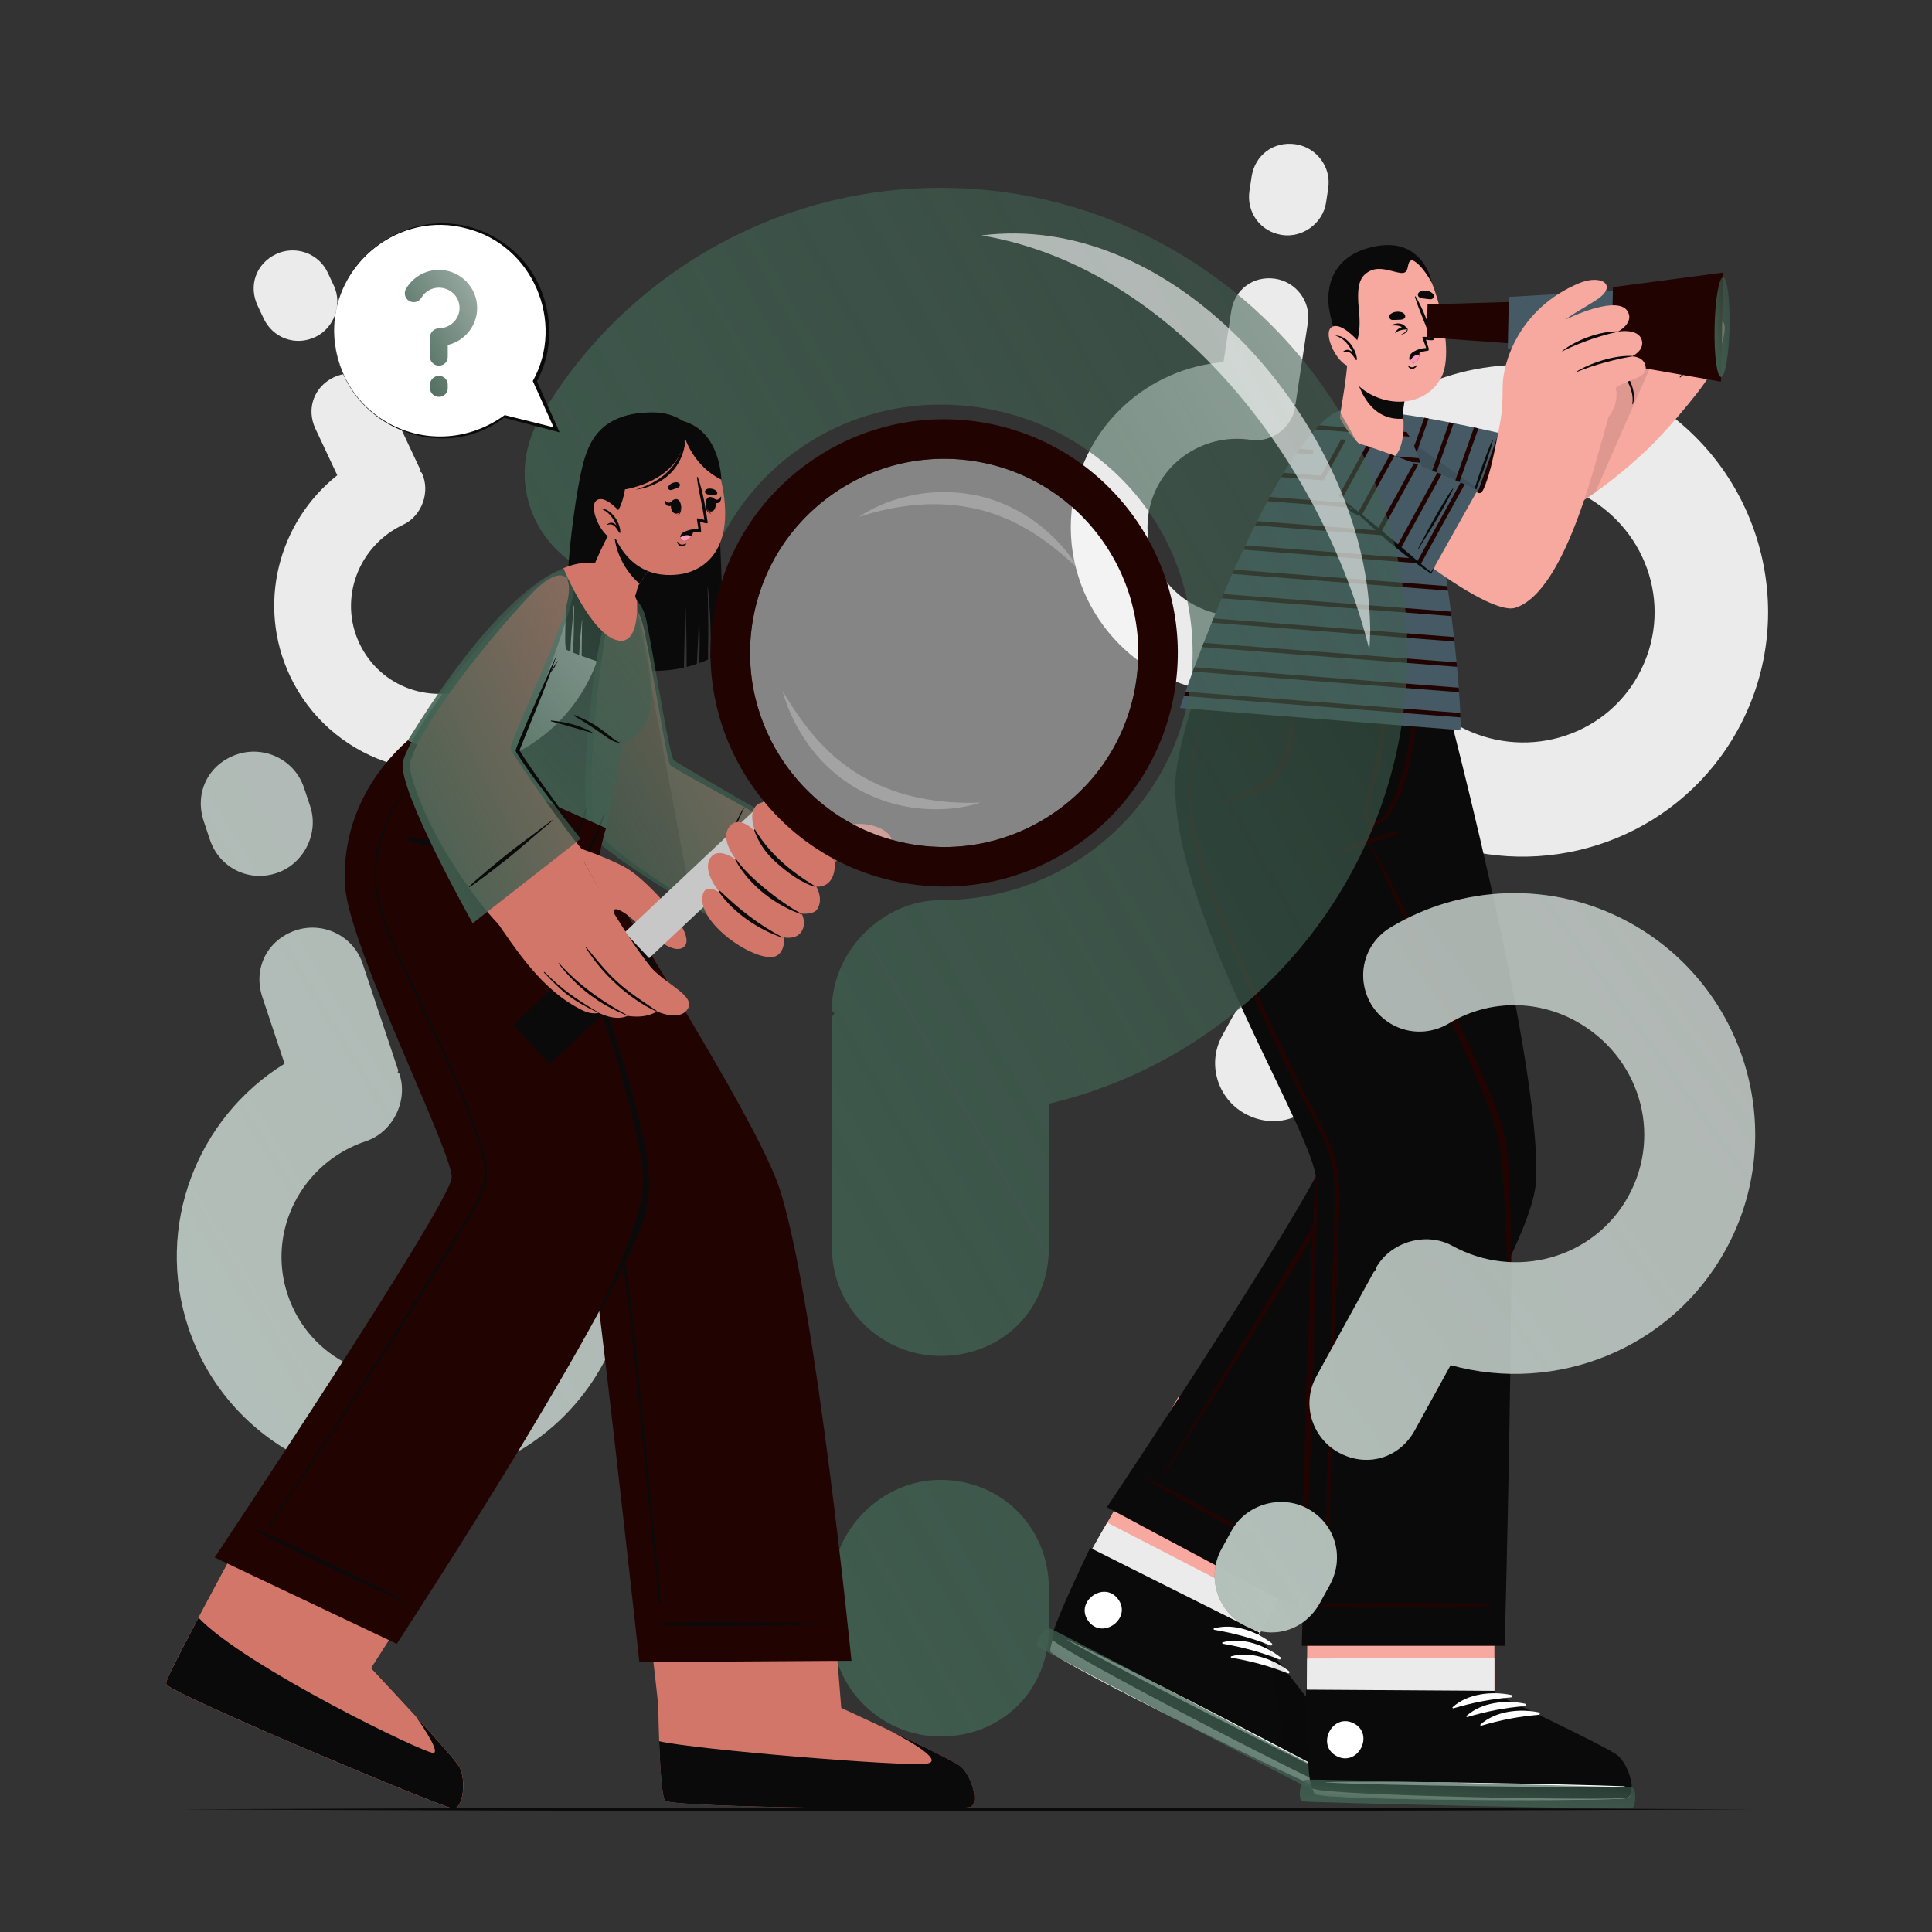 <svg width="500" height="500" viewBox="0 0 500 500" fill="none" xmlns="http://www.w3.org/2000/svg">
<rect x="0" y="0" width="500" height="500" fill="#333333" stroke="none"/>
<path d="M376.94 219.386L367.447 236.656C363.363 244.085 354.716 246.598 347.276 242.509C340.377 238.717 337.334 229.778 341.418 222.349L356.605 194.719C356.748 194.46 357.018 194.608 357.167 194.338C357.039 193.93 357.039 193.93 357.188 193.66C360.986 186.749 370.455 183.998 377.354 187.791C394.094 196.992 414.943 191.161 423.996 174.691C433.192 157.962 426.798 137.493 410.058 128.292C399.168 122.306 386.393 122.902 376.528 128.886C369.312 133.227 360.177 130.966 355.841 123.739C351.77 116.671 353.889 107.796 361.11 103.471C379.722 92.256 403.916 91.023 424.365 102.263C455.185 119.204 466.689 158.041 449.754 188.85C435.299 215.148 404.849 227.123 376.94 219.386ZM344.967 277.554L342.34 282.334C338.25 289.774 329.603 292.287 322.163 288.197C315.264 284.405 312.221 275.466 316.31 268.026L318.937 263.246C322.878 256.077 332.197 253.595 339.097 257.387C346.538 261.478 348.908 270.385 344.967 277.554Z" fill="#EBEBEB"/>
<path d="M316.644 93.712L318.637 80.555C319.495 74.895 324.39 71.288 330.058 72.147C335.314 72.943 339.325 77.9 338.468 83.56L335.279 104.61C335.249 104.808 335.043 104.777 335.012 104.982C335.188 105.211 335.188 105.211 335.157 105.417C334.36 110.681 328.999 114.631 323.743 113.835C310.989 111.903 299.133 120.456 297.232 133.004C295.301 145.749 304.121 157.233 316.875 159.165C325.172 160.422 333.13 157.068 337.988 150.978C341.551 146.545 347.867 145.85 352.299 149.421C356.526 152.952 357.251 159.071 353.681 163.494C344.497 174.938 329.45 181.356 313.87 178.996C290.39 175.438 274.05 153.503 277.607 130.031C280.643 109.993 297.152 95.31 316.644 93.712ZM323.358 49.396L323.91 45.754C324.769 40.086 329.664 36.479 335.332 37.337C340.589 38.133 344.599 43.09 343.741 48.758L343.189 52.4C342.361 57.862 337.033 61.606 331.776 60.81C326.108 59.951 322.53 54.858 323.358 49.396Z" fill="#EBEBEB"/>
<path d="M87.287 122.996L81.63 110.951C79.196 105.77 81.261 100.05 86.45 97.614C91.262 95.353 97.351 97.245 99.785 102.425L108.835 121.696C108.92 121.877 108.731 121.966 108.82 122.154C109.093 122.246 109.093 122.247 109.182 122.436C111.445 127.255 109.185 133.517 104.373 135.777C92.697 141.26 87.596 154.962 92.991 166.449C98.471 178.117 112.186 182.76 123.862 177.277C131.457 173.71 136.209 166.497 136.862 158.734C137.359 153.069 142.224 148.981 147.892 149.486C153.369 150.072 157.372 154.754 156.864 160.415C155.591 175.033 146.651 188.734 132.388 195.432C110.892 205.527 85.117 196.376 75.025 174.887C66.411 156.543 71.973 135.16 87.287 122.996ZM68.234 82.425L66.668 79.091C64.231 73.903 66.295 68.183 71.484 65.746C76.296 63.486 82.385 65.376 84.822 70.566L86.388 73.9C88.736 78.9 86.388 84.975 81.576 87.234C76.387 89.671 70.582 87.425 68.234 82.425Z" fill="#EBEBEB"/>
<path d="M304.99 361.453C304.99 361.453 280.902 404.051 280.887 404.082C277.017 412.672 273.778 420.273 272.469 424.361C272.459 424.382 272.449 424.402 272.449 424.428C271.953 425.97 271.738 426.999 271.887 427.367C271.898 427.397 271.898 427.423 271.913 427.444C273.689 430.328 341.44 463.253 344.189 463.605C346.943 463.973 348.16 456.15 346.551 452.774C344.921 449.388 324.629 425.186 324.629 425.186L348.281 382.418L304.99 361.453Z" fill="#F7A9A0"/>
<path d="M343.106 463.357C340.361 463 273.689 430.321 271.917 427.445C271.9 427.417 271.894 427.392 271.887 427.367C271.733 426.998 271.959 425.964 272.443 424.429C272.451 424.395 272.453 424.384 272.47 424.364C273.78 420.276 277.02 412.671 280.882 404.076C280.885 404.065 284.941 396.631 286.558 394.047L329.649 416.32L324.633 425.184C324.633 425.184 343.846 449.142 345.467 452.52C347.088 455.899 345.862 463.717 343.106 463.357Z" fill="#EBEBEB"/>
<path d="M344.345 462.436C341.578 462.016 274.075 427.241 272.349 424.284C271.673 423.172 276.167 413.041 281.948 400.955C282.01 400.829 282.071 400.703 282.133 400.578L325.934 422.527L325.536 423.257C325.536 423.257 345.42 448.124 346.978 451.577C348.517 455.011 347.107 462.867 344.345 462.436Z" fill="#0A0A0A"/>
<path d="M344.929 459.426C333.694 453.285 287.8 429.574 276.227 424.358C276.133 424.315 276.1 424.378 276.19 424.429C287.193 430.759 333.278 454.097 344.833 459.613C345.077 459.729 345.166 459.556 344.929 459.426Z" fill="white"/>
<path d="M329.126 425.277C325.079 422.135 319.248 420.001 314.183 421.429C313.987 421.484 314.068 421.762 314.237 421.791C319.372 422.674 323.958 423.906 328.817 425.834C329.16 425.97 329.416 425.502 329.126 425.277Z" fill="white"/>
<path d="M331.355 428.887C327.308 425.744 321.477 423.611 316.412 425.038C316.216 425.093 316.297 425.371 316.466 425.4C321.601 426.283 326.187 427.515 331.046 429.443C331.388 429.579 331.645 429.112 331.355 428.887Z" fill="white"/>
<path d="M333.584 432.505C329.537 429.362 323.706 427.228 318.641 428.656C318.445 428.711 318.526 428.989 318.695 429.018C323.83 429.901 328.416 431.133 333.275 433.061C333.617 433.197 333.873 432.73 333.584 432.505Z" fill="white"/>
<path d="M289.383 413.88C285.75 408.912 278.023 414.55 281.662 419.526C285.295 424.495 293.022 418.857 289.383 413.88Z" fill="white"/>
<path opacity="0.1" d="M328.505 426.984L333.356 457.295C339.467 460.334 343.688 462.334 344.34 462.433C347.103 462.864 348.517 455.007 346.981 451.571C345.798 448.963 334.107 434.056 328.505 426.984Z" fill="black"/>
<path d="M346.622 460.55C347.591 461.638 345.239 465.561 344.199 465.437C343.159 465.313 269.726 427.072 268.619 426.147C267.512 425.222 270.285 420.971 271.856 421.489C273.427 422.006 346.622 460.55 346.622 460.55Z" fill="url(#paint0_linear_5775_18300)"/>
<path d="M286.457 390.066L335.008 415.989C335.008 415.989 396.291 328.654 397.517 305.707C399.21 274.017 372.151 173.41 372.151 173.41L328.992 173.117C328.992 173.117 346.537 276.583 345.111 294.235C344.364 303.47 286.457 390.066 286.457 390.066Z" fill="#0A0A0A"/>
<path d="M339.245 405.955C336.746 404.154 313.731 390.818 296.208 382.301C296.09 382.244 296.012 382.409 296.117 382.479C301.432 385.989 335.782 404.807 339.116 406.142C339.226 406.187 339.358 406.037 339.245 405.955Z" fill="#210401"/>
<path d="M351.103 272.124C349.098 256.984 346.892 241.866 344.377 226.803C341.85 211.671 339.186 196.547 336.022 181.535C335.636 179.702 335.231 177.872 334.831 176.042C334.77 175.76 334.339 175.842 334.39 176.127C337.049 191.022 339.785 205.904 342.232 220.836C344.679 235.767 346.961 250.725 349.01 265.716C349.517 269.428 350.011 273.142 350.49 276.857C350.986 280.693 351.547 284.545 351.592 288.419C351.635 292.141 351.052 295.764 349.742 299.252C348.456 302.677 346.625 305.856 344.769 308.996C336.962 322.206 301.991 379.934 301.083 381.612C301.023 381.722 301.176 381.836 301.247 381.726C309.638 368.704 335.671 327.114 343.59 313.69C347.162 307.636 351.256 301.503 352.422 294.438C353.634 287.093 352.068 279.413 351.103 272.124Z" fill="#210401"/>
<path d="M338.666 390.07C338.666 390.07 338.179 439.311 338.179 439.345C338.439 448.763 338.836 457.016 339.439 461.266C339.439 461.289 339.439 461.312 339.45 461.335C339.676 462.939 339.93 463.959 340.225 464.225C340.248 464.248 340.259 464.271 340.282 464.283C343.138 466.104 418.465 466.218 421.093 465.337C423.732 464.468 421.419 456.897 418.499 454.56C415.556 452.223 386.747 439.281 386.747 439.281L386.767 390.076L338.666 390.07Z" fill="#F7A9A0"/>
<path d="M338.279 429.235C338.279 429.235 338.179 439.31 338.179 439.344C338.439 448.762 338.836 457.015 339.439 461.265C339.439 461.288 339.439 461.311 339.45 461.334C339.768 462.916 340.045 463.959 340.225 464.224C340.248 464.247 340.259 464.27 340.282 464.282C343.138 466.103 418.465 466.217 421.093 465.336C423.732 464.467 421.419 456.896 418.499 454.559C415.556 452.222 386.747 439.28 386.747 439.28L386.751 429.016L338.279 429.235Z" fill="#EBEBEB"/>
<path d="M421.131 465.247C418.463 466.094 342.541 464.759 339.685 462.87C338.587 462.172 338.137 451.097 337.977 437.701C337.977 437.561 337.976 437.421 337.976 437.281L386.967 437.596L386.933 438.427C386.933 438.427 415.765 451.936 418.689 454.344C421.589 456.742 423.799 464.411 421.131 465.247Z" fill="#0A0A0A"/>
<path d="M420.323 462.289C407.53 461.749 355.882 460.781 343.196 461.22C343.093 461.224 343.091 461.294 343.195 461.301C355.863 462.112 407.517 462.662 420.321 462.499C420.59 462.495 420.593 462.301 420.323 462.289Z" fill="white"/>
<path d="M391.047 438.651C386.027 437.623 379.854 438.287 375.943 441.808C375.791 441.945 375.987 442.157 376.152 442.109C381.148 440.63 385.806 439.706 391.017 439.287C391.383 439.257 391.406 438.724 391.047 438.651Z" fill="white"/>
<path d="M394.643 440.909C389.623 439.88 383.45 440.545 379.539 444.065C379.387 444.201 379.584 444.415 379.747 444.366C384.744 442.887 389.401 441.963 394.612 441.544C394.979 441.515 395.003 440.982 394.643 440.909Z" fill="white"/>
<path d="M398.24 443.159C393.22 442.13 387.047 442.795 383.136 446.316C382.984 446.452 383.181 446.665 383.345 446.617C388.341 445.138 392.999 444.214 398.209 443.795C398.576 443.766 398.599 443.233 398.24 443.159Z" fill="white"/>
<path d="M422.338 462.546C423.688 463.094 423.314 467.653 422.327 468.002C421.34 468.351 338.565 466.528 337.164 466.188C335.762 465.848 336.369 460.81 338.007 460.58C339.644 460.349 422.338 462.546 422.338 462.546Z" fill="url(#paint1_linear_5775_18300)"/>
<path d="M350.362 446.007C344.906 443.158 340.47 451.632 345.934 454.486C351.39 457.335 355.827 448.861 350.362 446.007Z" fill="white"/>
<path d="M371.607 173.313C371.607 173.313 371.606 173.324 371.591 173.357C371.304 174.247 355.793 216.751 354.332 217.43C352.678 218.192 388.598 278.527 390.723 306.558C392.082 324.486 389.417 425.939 389.417 425.939H336.904C336.904 425.939 339.428 334.728 340.628 305.828C341.094 294.621 304.572 238.824 304.125 204.079C303.984 193.127 311.852 173.117 311.852 173.117L371.607 173.313Z" fill="#0A0A0A"/>
<path d="M340.929 305.046C340.93 304.582 340.564 304.434 340.528 304.908C339.341 320.548 339.065 336.104 338.318 351.771C337.573 367.391 337.997 371.158 337.3 386.78C336.905 395.621 337.279 404.485 337.075 413.332C337.072 413.469 337.278 413.487 337.292 413.349C338.926 397.757 340.918 313.902 340.929 305.046Z" fill="#210401"/>
<path d="M390.723 307.174C390.607 303.321 390.354 299.456 389.662 295.659C388.986 291.946 387.809 288.351 386.419 284.848C383.517 277.532 380.086 270.398 376.809 263.244C373.489 255.997 370.101 248.784 366.599 241.623C364.631 237.598 362.651 233.579 360.656 229.567C358.638 225.509 356.465 221.523 354.351 217.513C354.268 217.354 354.023 217.471 354.099 217.635C357.465 224.862 360.786 232.108 364.152 239.335C367.517 246.561 370.822 253.817 374.129 261.07C377.382 268.204 380.641 275.345 383.706 282.562C385.175 286.021 386.547 289.529 387.452 293.184C388.38 296.93 388.773 300.777 388.991 304.623C389.499 313.593 389.748 322.59 390.629 331.535C390.64 331.647 390.823 331.636 390.827 331.524C391.094 323.426 390.968 315.273 390.723 307.174Z" fill="#210401"/>
<path d="M385.615 415.374C382.557 415.002 359.286 414.391 339.828 415.382C339.697 415.389 339.708 415.571 339.834 415.582C346.183 416.094 382.028 416.039 385.592 415.601C385.709 415.586 385.753 415.391 385.615 415.374Z" fill="#210401"/>
<path d="M361.592 215.074C355.974 216.385 350.465 218.5 345.172 220.767C344.965 220.856 345.063 221.174 345.285 221.104C350.797 219.378 356.403 217.76 361.812 215.733C362.237 215.575 362.023 214.974 361.592 215.074Z" fill="#210401"/>
<path d="M366.887 179.074C366.891 178.89 366.575 178.817 366.556 179.014C365.957 185.286 364.992 190.76 363.863 196.563C363.339 199.258 359.611 214.062 355.008 212.483C354.237 212.219 353.914 211.4 353.912 210.197C353.91 208.751 354.628 207.051 355.011 205.652C355.857 202.56 356.6 199.447 357.196 196.296C358.308 190.415 358.941 184.485 358.826 178.498C358.822 178.302 358.54 178.287 358.52 178.484C357.685 186.697 356.63 194.872 354.569 202.88C353.578 206.728 351.006 212.412 355.033 213.432C359.135 214.472 362.838 204.89 363.623 202.245C365.813 194.866 366.701 186.748 366.887 179.074Z" fill="#210401"/>
<path d="M355.092 212.9C354.562 213.865 354.112 214.881 353.712 215.906C353.402 216.703 353.003 217.557 353.009 218.421C353.01 218.589 353.228 218.627 353.328 218.524C353.953 217.879 354.285 216.944 354.679 216.145C355.136 215.218 355.614 214.3 356.045 213.361C356.331 212.739 355.418 212.305 355.092 212.9Z" fill="#210401"/>
<path d="M346.306 320.477C346.575 313.013 347.404 305.184 344.956 297.978C343.742 294.405 341.898 291.096 340.166 287.758C338.345 284.248 336.561 280.719 334.806 277.175C327.79 263.004 321.179 248.607 315.273 233.936C312.429 226.871 309.886 219.619 308.87 212.037C307.807 204.106 308.564 195.99 310.337 188.217C310.78 186.274 311.251 184.34 311.782 182.419C311.821 182.278 311.611 182.199 311.566 182.341C309.202 189.707 307.575 197.362 307.47 205.122C307.369 212.598 309.007 219.857 311.422 226.895C313.938 234.224 317.092 241.351 320.196 248.446C323.396 255.76 326.717 263.021 330.172 270.219C333.609 277.38 337.273 284.421 340.899 291.487C342.654 294.906 344.253 298.408 344.93 302.217C345.62 306.095 345.509 310.049 345.362 313.968C344.743 330.485 343.318 385.45 343.11 401.924C343.084 404.016 343.058 406.107 343.036 408.198C343.034 408.382 343.312 408.408 343.324 408.22C344.37 391.784 345.713 336.944 346.306 320.477Z" fill="#210401"/>
<path d="M334.526 184.016C334.518 183.898 334.343 183.922 334.328 184.027C333.709 188.572 333.355 193.286 331.16 197.41C329.146 201.194 325.634 203.633 321.806 205.34C319.594 206.327 317.291 207.105 314.989 207.854C314.823 207.908 314.861 208.166 315.042 208.128C319.385 207.226 323.801 206.214 327.576 203.775C331.618 201.163 333.696 196.984 334.361 192.306C334.753 189.556 334.71 186.779 334.526 184.016Z" fill="#210401"/>
<path d="M352.918 115.249C360.78 121.807 385.275 136.584 396.763 135.748C404.5 135.185 425.026 118.875 429.052 113.138C430.699 110.791 414.09 94.273 411.402 95.749C408.478 97.354 395.284 113.306 393.038 113.767C390.792 114.228 369.914 108.959 358.172 107.421C351.138 106.499 349.319 112.248 352.918 115.249Z" fill="#F7A9A0"/>
<path d="M424.427 117.891C428.693 114.795 440.419 100.849 442.114 97.588C443.81 94.327 448.01 84.589 445.645 83.037C443.279 81.484 441.822 84.237 441.822 84.237C441.822 84.237 443.119 79.446 440.422 78.498C438.269 77.742 436.012 81.507 436.012 81.507C436.012 81.507 437.158 76.182 434.361 75.584C431.812 75.04 430.405 79.714 430.405 79.714C430.405 79.714 430.913 75.161 428.357 75.11C425.283 75.048 424.401 82.927 422.258 86.386C421.771 87.172 405.087 101.69 405.087 101.69L424.427 117.891Z" fill="#F7A9A0"/>
<path d="M430.245 79.529C428.983 85.365 428.291 87.741 424.696 92.215C424.625 92.302 424.74 92.427 424.821 92.342C428.74 88.281 429.765 85.519 430.527 79.546C430.564 79.258 430.304 79.258 430.245 79.529Z" fill="#0A0A0A"/>
<path d="M435.955 81.514C434.742 87.47 433.274 89.991 429.853 94.954C429.805 95.024 429.918 95.114 429.973 95.047C433.736 90.459 435.725 87.617 436.156 81.507C436.176 81.23 436.011 81.242 435.955 81.514Z" fill="#0A0A0A"/>
<path d="M441.652 84.482C440.061 90.164 438.675 93.12 434.735 97.512C434.642 97.615 434.784 97.761 434.888 97.666C439.34 93.579 441.098 89.903 441.82 84.549C441.869 84.183 441.752 84.124 441.652 84.482Z" fill="#0A0A0A"/>
<path d="M405.087 101.687C405.087 101.687 408.485 95.663 409.956 92.724C411.427 89.785 414.434 80.91 417.204 80.367C420.316 79.758 420.223 88.289 417.64 93.55C417.64 93.55 424.68 100.117 422.437 105.29C421.952 106.409 417.404 110.75 416.007 110.834L405.087 101.687Z" fill="#F7A9A0"/>
<path d="M417.567 94.179C420.397 96.639 423.026 100.825 422.45 104.519C422.433 104.627 422.585 104.666 422.616 104.559C423.772 100.681 420.776 95.808 418.113 93.764C417.602 93.371 416.835 93.543 417.567 94.179Z" fill="#0A0A0A"/>
<path opacity="0.1" d="M435.372 76.146L423.047 104.218L419.031 113.369L412.859 127.429C406.689 131.839 400.351 135.49 396.761 135.749C385.275 136.586 360.781 121.805 352.919 115.249C349.318 112.246 351.138 106.5 358.173 107.42C369.914 108.959 390.79 114.227 393.039 113.765C394.466 113.47 400.334 106.902 405.161 101.752L405.088 101.689C405.088 101.689 408.485 95.667 409.956 92.724C411.427 89.786 414.432 80.91 417.203 80.369C419.573 79.906 420.083 84.739 419.048 89.398C420.853 87.78 422.126 86.595 422.256 86.387C424.398 82.924 425.282 75.047 428.355 75.11C430.91 75.16 430.403 79.715 430.403 79.715C430.403 79.715 431.81 75.04 434.363 75.583C434.789 75.673 435.119 75.871 435.372 76.146Z" fill="black"/>
<path d="M384.68 136.449L392.637 113.141C392.637 113.141 369.294 107.469 357.675 106.671C347.911 106.001 345.227 112.782 355.584 119.84C365.387 126.521 384.68 136.449 384.68 136.449Z" fill="#455A64"/>
<path d="M356.56 106.625L352.68 117.585C352.36 117.285 352.05 116.995 351.78 116.705L355.34 106.665C355.73 106.635 356.13 106.625 356.56 106.625ZM362.06 107.115L357.18 120.915C357.5 121.125 357.83 121.335 358.17 121.545L363.22 107.275C362.83 107.215 362.44 107.165 362.06 107.115ZM368.6 108.115L362.83 124.405C363.16 124.605 363.5 124.805 363.84 125.005L369.74 108.315C369.36 108.245 368.98 108.175 368.6 108.115ZM375.06 109.305L368.55 127.725C368.89 127.915 369.22 128.105 369.56 128.295L376.2 109.525C375.82 109.455 375.44 109.375 375.06 109.305ZM381.48 110.615L374.3 130.915C374.65 131.105 374.98 131.285 375.32 131.465L382.61 110.865C382.24 110.785 381.86 110.705 381.48 110.615ZM387.87 112.035L380.09 134.035C380.45 134.225 380.79 134.405 381.11 134.575L388.99 112.285C388.64 112.205 388.26 112.115 387.87 112.035Z" fill="#210401"/>
<path d="M386.313 113.806C385.601 115.131 385.124 116.566 384.582 117.944C384.017 119.381 383.508 120.831 382.99 122.28C382.473 123.727 380.638 129.578 380.181 131.039C380.16 131.105 380.28 131.132 380.305 131.068C380.874 129.632 383.128 123.938 383.628 122.516C384.128 121.093 384.641 119.672 385.093 118.238C385.551 116.787 386.109 115.316 386.383 113.832C386.389 113.799 386.332 113.77 386.313 113.806Z" fill="#0A0A0A"/>
<path opacity="0.1" d="M387.021 129.59L384.679 136.449C384.679 136.449 365.388 126.52 355.586 119.84C346.484 113.639 347.45 107.651 354.444 106.75L387.021 129.59Z" fill="black"/>
<path d="M377.868 188.954L305.373 183.228C305.651 181.858 326.749 120.681 344.172 107.616C350.156 103.128 360.549 107.654 361.803 108.857C373.96 120.525 378.913 188.224 377.868 188.954Z" fill="#455A64"/>
<path d="M364.77 113.015L340.38 111.125C340.72 110.755 341.06 110.395 341.4 110.055L364.07 111.815C364.31 112.195 364.54 112.595 364.77 113.015ZM367.2 118.575L336.31 116.185C336.05 116.535 335.79 116.895 335.54 117.265L367.62 119.745C367.48 119.345 367.34 118.955 367.2 118.575ZM369.33 125.245L332.22 122.375C331.99 122.735 331.77 123.105 331.55 123.475L369.65 126.415C369.54 126.025 369.43 125.635 369.33 125.245ZM370.99 131.885L328.62 128.605C328.42 128.965 328.22 129.335 328.02 129.705L371.25 133.045C371.17 132.655 371.08 132.265 370.99 131.885ZM372.38 138.505L325.34 134.865C325.15 135.235 324.96 135.605 324.78 135.975L372.6 139.675C372.53 139.275 372.45 138.885 372.38 138.505ZM373.56 145.105L322.28 141.145C322.1 141.505 321.93 141.875 321.76 142.245L373.75 146.275C373.69 145.885 373.63 145.495 373.56 145.105ZM374.59 151.695L319.39 147.425C319.23 147.795 319.06 148.165 318.9 148.535L374.76 152.855C374.7 152.465 374.65 152.085 374.59 151.695ZM375.49 158.285L316.65 153.735C316.49 154.105 316.33 154.475 316.18 154.845L375.63 159.445C375.59 159.055 375.54 158.675 375.49 158.285ZM376.28 164.855L314.03 160.045C313.87 160.415 313.72 160.785 313.58 161.155L376.4 166.015C376.36 165.635 376.32 165.245 376.28 164.855ZM376.96 171.425L311.51 166.365C311.37 166.735 311.22 167.105 311.08 167.465L377.06 172.575C377.03 172.195 376.99 171.815 376.96 171.425ZM377.52 177.975L309.1 172.685C308.96 173.065 308.82 173.445 308.68 173.805L377.6 179.135C377.58 178.755 377.55 178.375 377.52 177.975ZM377.93 184.515L306.79 179.015C306.65 179.415 306.52 179.785 306.4 180.135L377.97 185.665C377.96 185.315 377.94 184.925 377.93 184.515Z" fill="#210401"/>
<path d="M359.52 118.779C355.583 119.502 349.208 113.219 346.814 108.268C346.652 107.928 347.334 104.472 347.965 100.234C348.338 97.66 348.692 94.786 348.826 92.14C348.851 91.597 365.218 97.013 365.218 97.013C365.218 97.013 363.306 102.477 363.1 107.092C363.087 107.478 363.107 107.838 363.159 108.183C363.162 108.233 363.173 108.294 363.174 108.364C363.407 110.444 363.324 118.078 359.52 118.779Z" fill="#F7A9A0"/>
<path d="M349.844 92.258C350.387 96.77 352.623 107.72 361.468 108.369C362.084 108.415 362.651 108.413 363.171 108.363C363.179 108.289 363.164 108.234 363.159 108.18C363.112 107.832 363.087 107.476 363.096 107.092C363.303 102.469 365.22 97.006 365.22 97.006C365.22 97.006 353.412 93.099 349.844 92.258Z" fill="#0A0A0A"/>
<path d="M344.8 74.474C343.498 80.495 348.013 97.199 352.504 100.633C359.016 105.611 368.972 105.308 373.023 97.642C376.95 90.211 370.681 68.546 365.729 65.498C358.436 61.009 346.723 65.58 344.8 74.474Z" fill="#F7A9A0"/>
<path d="M347.393 92.044C350.775 91.307 352.384 87.264 351.719 80.69C351.053 74.116 351.676 71.525 354.645 70.08C357.614 68.635 361.565 70.962 363.208 70.623C364.851 70.283 363.964 67.63 365.323 67.381C365.995 67.258 368.224 68.917 370.579 73.244C370.579 73.244 368.492 60.842 355.211 63.899C342.859 66.742 343.483 76.993 343.981 80C344.793 84.902 347.393 92.044 347.393 92.044Z" fill="#0A0A0A"/>
<path d="M351.337 88.142C351.337 88.142 346.941 83.064 344.598 84.687C342.255 86.31 345.956 93.948 348.986 94.731C352.015 95.514 352.795 92.725 352.795 92.725L351.337 88.142Z" fill="#F7A9A0"/>
<path d="M345.714 86.852C345.667 86.853 345.664 86.919 345.707 86.931C347.838 87.548 349.111 89.332 350.069 91.22C349.382 90.526 348.511 90.198 347.572 91.027C347.523 91.07 347.582 91.149 347.639 91.13C348.458 90.864 349.077 90.946 349.713 91.559C350.163 91.992 350.499 92.565 350.843 93.083C350.958 93.256 351.278 93.124 351.186 92.921C351.179 92.906 351.171 92.89 351.164 92.875C350.945 90.263 348.54 86.824 345.714 86.852Z" fill="#0A0A0A"/>
<path d="M369.176 81.725C369.173 81.68 369.278 81.755 369.289 81.801C369.551 82.937 370.041 84.195 371.159 84.3C371.194 84.303 371.206 84.361 371.166 84.365C369.876 84.519 369.242 82.843 369.176 81.725Z" fill="#0A0A0A"/>
<path d="M369.872 80.281C371.648 79.666 372.749 83.263 371.104 83.833C369.484 84.395 368.383 80.797 369.872 80.281Z" fill="#0A0A0A"/>
<path d="M360.299 82.804C360.826 82.84 361.318 82.785 361.844 82.767C362.436 82.746 362.91 82.791 363.412 82.429C363.681 82.235 363.753 81.753 363.589 81.474C363.207 80.824 362.475 80.669 361.761 80.664C360.986 80.659 360.388 80.854 359.785 81.339C359.199 81.809 359.603 82.756 360.299 82.804Z" fill="#0A0A0A"/>
<path d="M370.228 77.46C369.7 77.45 369.214 77.353 368.693 77.289C368.104 77.217 367.628 77.22 367.16 76.816C366.909 76.599 366.879 76.113 367.067 75.849C367.503 75.235 368.246 75.144 368.958 75.202C369.73 75.265 370.31 75.511 370.868 76.046C371.41 76.564 370.925 77.473 370.228 77.46Z" fill="#0A0A0A"/>
<path d="M364.458 94.638C364.798 94.831 365.163 95.123 365.58 95.049C365.981 94.978 366.394 94.68 366.717 94.446C366.749 94.423 366.795 94.451 366.781 94.491C366.603 95.001 366.059 95.434 365.512 95.48C364.978 95.525 364.61 95.151 364.363 94.717C364.329 94.657 364.408 94.61 364.458 94.638Z" fill="#0A0A0A"/>
<path d="M360.073 84.232C360.336 84.041 360.638 83.927 360.948 83.823C361.261 83.733 361.592 83.687 361.935 83.696C362.276 83.718 362.632 83.786 362.969 83.947C363.306 84.11 363.612 84.361 363.857 84.664L364.299 85.211L363.637 85.265C363.19 85.302 362.705 85.389 362.262 85.531C361.817 85.681 361.39 85.887 361.041 86.284C361.164 85.743 361.57 85.296 362.03 85.024C362.499 84.746 363.001 84.584 363.557 84.525L363.338 85.127C362.97 84.702 362.478 84.432 361.903 84.317C361.331 84.206 360.712 84.185 360.073 84.232Z" fill="#0A0A0A"/>
<path d="M362.527 86.632C362.975 86.361 363.425 86.184 363.797 85.794C363.882 85.705 364.208 85.32 364.166 85.238C364.08 85.007 363.911 84.762 363.75 84.539C363.952 84.73 364.17 84.902 364.307 85.188C364.327 85.449 364.204 85.749 363.954 85.98C363.552 86.353 362.978 86.565 362.527 86.632Z" fill="#0A0A0A"/>
<path d="M365.25 92.222C366.522 91.258 368.411 90.932 369.614 90.753C369.739 90.698 369.786 90.409 369.773 90.28L369.77 90.272C369.758 90.231 369.036 87.91 369.036 87.91C369.393 87.98 371.19 88.254 371.041 87.813C369.788 84.165 368.396 80.109 366.379 76.743C366.318 76.629 366.139 76.709 366.183 76.828C367.248 80.382 368.931 83.724 370.057 87.277C369.493 87.225 368.562 87.097 368.116 87.231C368.004 87.3 369.021 89.692 369.087 90.087C369.087 90.087 366.623 90.038 365.095 91.736C364.7 92.176 364.644 92.681 365.25 92.222Z" fill="#0A0A0A"/>
<path d="M367.329 90.477C367.329 90.477 367.64 92.74 366.582 93.564C365.365 94.512 364.026 93.143 365.116 91.642C365.688 90.855 367.329 90.477 367.329 90.477Z" fill="#0A0A0A"/>
<path d="M367.343 91.818C367.278 92.453 367.075 93.173 366.578 93.561C365.939 94.062 365.26 93.917 364.925 93.443L364.919 93.435C364.907 93.419 364.91 93.405 364.907 93.383C365.851 91.893 366.729 91.677 367.343 91.818Z" fill="#FF99BA"/>
<path d="M406.701 90.014L369.269 87.308L369.449 78.781L406.961 77.656L406.701 90.014Z" fill="#210401"/>
<path d="M427.622 93.921L390.213 90.142L390.494 76.839L428.029 74.641L427.622 93.921Z" fill="#455A64"/>
<path d="M445.372 98.78L417.016 93.801L417.427 74.309L445.968 70.531L445.372 98.78Z" fill="#210401"/>
<path d="M447.603 84.697C447.453 91.82 446.465 97.577 445.397 97.554C444.329 97.532 443.585 91.739 443.735 84.615C443.885 77.492 444.873 71.735 445.941 71.758C447.01 71.781 447.754 77.574 447.603 84.697Z" fill="url(#paint2_linear_5775_18300)"/>
<path d="M343.323 122.288C354.395 136.038 384.798 159.624 392.135 157.305C405.672 153.026 413.75 115.927 416.021 108.777C416.99 105.729 390.387 101.44 389.284 104.677C388.323 107.497 385.496 127.112 382.991 127.626C381.96 127.837 367.774 120.665 351.421 115.489C338.895 111.523 340.045 118.218 343.323 122.288Z" fill="#F7A9A0"/>
<path d="M387.99 110.701C387.99 110.701 388.904 107.686 388.887 100.005C388.874 94.004 393.025 79.895 408.562 73.336C414.515 70.822 418.878 73.901 413.157 77.611C409.128 80.223 406.111 81.688 405.036 82.908C405.036 82.908 412.352 83.62 414.47 87.315C415.416 88.966 417.894 93.534 419.316 97.366C419.316 97.366 418.565 97.9 417.517 98.441C417.517 98.441 420.031 103.182 416.281 107.902L414.495 114.22L387.99 110.701Z" fill="#F7A9A0"/>
<path d="M390.499 94.856C392.504 92.433 396.839 87.369 401.827 84.459C407.367 81.228 418.909 76.496 421.252 80.61C422.97 83.627 418.722 85.821 418.722 85.821C418.722 85.821 423.905 84.871 424.861 87.935C425.732 90.728 422.344 92.228 422.344 92.228C422.344 92.228 425.587 92.192 425.908 95.044C426.294 98.474 419.434 97.986 416.824 101.798C416.238 102.654 390.499 94.856 390.499 94.856Z" fill="#F7A9A0"/>
<path d="M404.265 90.88C406.524 88.91 412.803 85.754 418.608 85.75C418.74 85.75 418.81 85.849 418.69 85.875C412.299 87.237 406.635 89.73 404.295 90.932C404.264 90.948 404.24 90.902 404.265 90.88Z" fill="#0A0A0A"/>
<path d="M407.69 96.377C409.814 94.878 416.431 91.913 422.314 92.111C422.446 92.116 422.51 92.22 422.389 92.241C415.653 93.388 410.126 95.37 407.718 96.431C407.684 96.445 407.662 96.396 407.69 96.377Z" fill="#0A0A0A"/>
<path d="M370.34 148.279L382.408 126.809C382.408 126.809 360.488 116.982 349.208 114.082C339.729 111.646 335.855 117.825 344.754 126.65C353.177 135.005 370.34 148.279 370.34 148.279Z" fill="#455A64"/>
<path d="M348.3 113.872L342.59 124.252C342.31 123.912 342.06 123.572 341.84 123.242L347.11 113.672C347.49 113.722 347.89 113.782 348.3 113.872Z" fill="#210401"/>
<path d="M354.69 115.735L347.33 129.115C347.04 128.845 346.75 128.575 346.47 128.315L353.59 115.375C353.95 115.485 354.32 115.605 354.69 115.735Z" fill="#210401"/>
<path d="M360.89 117.931L352.3 133.551C352.01 133.291 351.71 133.041 351.42 132.781L359.81 117.531C360.17 117.661 360.53 117.801 360.89 117.931Z" fill="#210401"/>
<path d="M367 120.303L357.36 137.833C357.06 137.593 356.76 137.343 356.46 137.093L365.93 119.883C366.29 120.023 366.65 120.163 367 120.303Z" fill="#210401"/>
<path d="M373.05 122.768L362.47 142.018C362.17 141.778 361.87 141.538 361.57 141.278L371.99 122.328C372.35 122.478 372.7 122.628 373.05 122.768Z" fill="#210401"/>
<path d="M379.06 125.335L367.61 146.135C367.33 145.915 367.03 145.675 366.71 145.425L378 124.875C378.38 125.035 378.73 125.185 379.06 125.335Z" fill="#210401"/>
<path d="M376.067 126.308C375.126 127.481 374.396 128.806 373.612 130.062C372.795 131.372 372.03 132.705 371.257 134.035C370.485 135.364 367.615 140.783 366.9 142.136C366.868 142.197 366.98 142.245 367.017 142.187C367.838 140.878 371.091 135.69 371.841 134.383C372.592 133.074 373.354 131.771 374.061 130.443C374.775 129.1 375.591 127.755 376.132 126.346C376.144 126.315 376.092 126.277 376.067 126.308Z" fill="#0A0A0A"/>
<path d="M347.888 129.625C353.525 133.827 359.468 138.887 364.854 143.462C366.691 145.052 368.533 146.641 370.424 148.148L370.208 148.197C370.649 147.55 371.093 146.905 371.554 146.269C371.183 147.018 370.792 147.755 370.399 148.491L370.255 148.405C362.141 143.001 354.86 136.414 347.888 129.625Z" fill="#0A0A0A"/>
<path d="M348.465 131.18C349.975 131.596 351.171 132.34 352.289 133.429C350.732 133.281 349.379 132.435 348.465 131.18Z" fill="#0A0A0A"/>
<path d="M271.444 285.645V322.872C271.444 338.886 259.416 350.914 243.378 350.914C228.506 350.914 215.312 338.886 215.312 322.872V263.314C215.312 262.755 215.918 262.755 215.918 262.172C215.312 261.613 215.312 261.613 215.312 261.03C215.312 246.135 228.506 232.964 243.378 232.964C279.462 232.964 308.647 204.339 308.647 168.837C308.647 132.776 279.462 104.71 243.378 104.71C219.928 104.71 199.322 117.321 188.412 136.202C180.393 149.955 163.237 154.524 149.484 146.505C136.337 138.51 131.722 121.889 139.74 108.16C160.346 72.658 199.321 48.602 243.378 48.602C309.812 48.602 364.219 102.425 364.219 168.837C364.219 225.528 324.685 273.057 271.444 285.645ZM271.444 411.031V421.334C271.444 437.372 259.416 449.4 243.378 449.4C228.506 449.4 215.312 437.372 215.312 421.334V411.031C215.312 395.576 228.506 382.989 243.378 382.989C259.416 382.989 271.444 395.576 271.444 411.031Z" fill="url(#paint3_linear_5775_18300)"/>
<path opacity="0.6" d="M254.019 60.923C302.081 54.874 345.41 103.866 353.226 148.013C354.12 152.871 354.549 158.223 354.615 163.171C354.553 164.863 354.509 166.543 354.397 168.214C342.721 120.805 304.485 69.42 254.019 60.923Z" fill="white"/>
<path d="M375.419 353.291L366.139 370.173C362.147 377.435 353.694 379.892 346.421 375.894C339.677 372.187 336.702 363.449 340.694 356.187L355.54 329.178C355.679 328.924 355.944 329.07 356.089 328.805C355.964 328.406 355.964 328.406 356.11 328.142C359.823 321.387 369.079 318.697 375.823 322.405C392.187 331.4 412.568 325.699 421.418 309.599C430.407 293.245 424.158 273.237 407.793 264.242C397.148 258.391 384.66 258.973 375.016 264.822C367.962 269.066 359.032 266.855 354.794 259.791C350.814 252.882 352.886 244.206 359.944 239.979C378.138 229.016 401.789 227.81 421.778 238.798C451.906 255.358 463.152 293.323 446.597 323.44C432.467 349.148 402.701 360.854 375.419 353.291ZM344.164 410.153L341.596 414.826C337.598 422.099 329.145 424.555 321.872 420.558C315.128 416.851 312.153 408.113 316.151 400.84L318.719 396.167C322.571 389.158 331.682 386.733 338.426 390.44C345.7 394.438 348.016 403.144 344.164 410.153Z" fill="url(#paint4_linear_5775_18300)"/>
<g opacity="0.6">
<path d="M375.419 353.291L366.139 370.173C362.147 377.435 353.694 379.892 346.421 375.894C339.677 372.187 336.702 363.449 340.694 356.187L355.54 329.178C355.679 328.924 355.944 329.07 356.089 328.805C355.964 328.406 355.964 328.406 356.11 328.142C359.823 321.387 369.079 318.697 375.823 322.405C392.187 331.4 412.568 325.699 421.418 309.599C430.407 293.245 424.158 273.237 407.793 264.242C397.148 258.391 384.66 258.973 375.016 264.822C367.962 269.066 359.032 266.855 354.794 259.791C350.814 252.882 352.886 244.206 359.944 239.979C378.138 229.016 401.789 227.81 421.778 238.798C451.906 255.358 463.152 293.323 446.597 323.44C432.467 349.148 402.701 360.854 375.419 353.291ZM344.164 410.153L341.596 414.826C337.598 422.099 329.145 424.555 321.872 420.558C315.128 416.851 312.153 408.113 316.151 400.84L318.719 396.167C322.571 389.158 331.682 386.733 338.426 390.44C345.7 394.438 348.016 403.144 344.164 410.153Z" fill="white"/>
</g>
<path d="M73.646 275.281L67.908 258.065C65.44 250.659 69.148 243.242 76.565 240.77C83.443 238.478 91.388 242.01 93.856 249.416L103.036 276.959C103.122 277.217 102.853 277.308 102.943 277.577C103.299 277.746 103.299 277.746 103.389 278.016C105.685 284.904 101.624 293.025 94.746 295.318C78.059 300.88 68.963 318.62 74.436 335.038C79.994 351.715 97.828 360.192 114.515 354.63C125.371 351.012 132.957 342.003 135.08 331.594C136.658 324.001 143.898 319.24 151.495 320.829C158.818 322.496 163.493 329.478 161.901 337.064C157.843 356.658 143.549 373.784 123.164 380.578C92.441 390.818 58.994 374.31 48.757 343.597C40.018 317.379 50.964 289.308 73.646 275.281ZM54.319 217.294L52.731 212.529C50.259 205.112 53.968 197.696 61.384 195.224C68.262 192.931 76.206 196.464 78.679 203.881L80.267 208.646C82.649 215.793 78.499 223.645 71.621 225.937C64.204 228.409 56.701 224.441 54.319 217.294Z" fill="url(#paint5_linear_5775_18300)"/>
<g opacity="0.6">
<path d="M73.646 275.281L67.908 258.065C65.44 250.659 69.148 243.242 76.565 240.77C83.443 238.478 91.388 242.01 93.856 249.416L103.036 276.959C103.122 277.217 102.853 277.308 102.943 277.577C103.299 277.746 103.299 277.746 103.389 278.016C105.685 284.904 101.624 293.025 94.746 295.318C78.059 300.88 68.963 318.62 74.436 335.038C79.994 351.715 97.828 360.192 114.515 354.63C125.371 351.012 132.957 342.003 135.08 331.594C136.658 324.001 143.898 319.24 151.495 320.829C158.818 322.496 163.493 329.478 161.901 337.064C157.843 356.658 143.549 373.784 123.164 380.578C92.441 390.818 58.994 374.31 48.757 343.597C40.018 317.379 50.964 289.308 73.646 275.281ZM54.319 217.294L52.731 212.529C50.259 205.112 53.968 197.696 61.384 195.224C68.262 192.931 76.206 196.464 78.679 203.881L80.267 208.646C82.649 215.793 78.499 223.645 71.621 225.937C64.204 228.409 56.701 224.441 54.319 217.294Z" fill="white"/>
</g>
<path d="M187.311 166.581C187.288 167.771 186.808 168.558 185.983 169.127C185.297 169.602 184.574 170.018 183.83 170.395C184.035 167.53 183.922 164.561 183.864 161.73C183.794 158.4 183.52 155.142 183.184 151.849C183.18 151.799 183.112 151.808 183.113 151.857C183.24 155.192 183.26 158.545 183.307 161.881C183.348 164.801 183.185 167.757 183.243 170.677C182.479 171.031 181.7 171.343 180.915 171.622C180.966 170.603 181.009 169.585 181.041 168.562C181.139 165.49 180.994 162.457 180.947 159.391C180.947 159.316 180.855 159.313 180.856 159.388C180.863 162.37 180.642 165.388 180.515 168.37C180.467 169.52 180.411 170.67 180.347 171.82C179.808 171.997 179.273 172.164 178.744 172.317C178.39 172.419 178.036 172.517 177.683 172.601C177.728 170.587 177.672 168.555 177.67 166.582C177.664 163.39 177.481 160.213 177.432 157.022C177.43 156.912 177.291 156.907 177.29 157.017C177.322 160.192 177.166 163.387 177.132 166.564C177.111 168.607 177.009 170.698 176.999 172.77C172.257 173.861 167.382 173.849 162.628 173.095C159.872 172.657 157.146 171.975 154.455 171.13C153.807 170.927 152.155 170.348 150.526 169.749C150.541 168.786 150.534 167.823 150.56 166.892C150.618 164.768 150.565 162.626 150.673 160.508C150.675 160.448 150.604 160.445 150.599 160.505C150.428 162.632 150.146 164.738 150.033 166.874C149.99 167.729 149.926 168.616 149.887 169.51C149.305 169.295 148.745 169.08 148.254 168.882C148.577 164.876 148.485 160.796 148.6 156.797C148.603 156.701 148.49 156.697 148.483 156.793C148.208 160.712 147.721 164.68 147.633 168.63C147.055 168.39 146.654 168.202 146.557 168.11C145.765 167.355 146.848 151.515 147.024 147.817C147.351 140.924 149.126 126.956 150.833 120.308C152.294 114.617 155.301 106.495 169.46 106.74C179.846 106.92 184.689 117.78 185.538 124.084C185.975 127.333 187.344 164.769 187.311 166.581Z" fill="#0A0A0A"/>
<path d="M157.003 162.278C153.135 185.767 151.858 210.018 154.461 214.693C158.495 221.938 187.924 239.475 198.041 243.144C201.353 244.345 211.271 222.498 209.294 219.292C207.317 216.086 174.97 199.672 173.435 197.95C172.617 197.032 169.64 177.126 166.815 163.542C164.19 150.918 158.178 155.147 157.003 162.278Z" fill="#D3766A"/>
<path d="M186.647 238.955L199.556 211.497C199.556 211.497 177.038 198.592 174.403 196.779C173.289 196.012 169.484 171.389 167.305 160.668C165.872 153.617 159.722 149.585 155.953 162.964C153.746 170.797 148.769 209.261 153.278 216.166C156.866 221.659 186.647 238.955 186.647 238.955Z" fill="url(#paint6_linear_5775_18300)"/>
<path d="M180.443 233.547C181.056 231.442 184.992 223.282 185.995 221.259C186.977 219.279 191.294 211.264 192.331 209.19C192.388 209.077 192.565 209.124 192.51 209.24C191.518 211.31 187.841 219.631 186.858 221.661C185.872 223.698 181.849 231.787 180.551 233.594C180.507 233.657 180.424 233.614 180.443 233.547Z" fill="#0A0A0A"/>
<path opacity="0.1" d="M156.65 160.773C156.537 161.095 156.416 161.436 156.309 161.793C156.185 162.165 156.07 162.563 155.956 162.961C155.578 164.305 155.11 166.552 154.634 169.399C154.542 169.917 154.455 170.449 154.369 171.003C154.315 171.341 154.257 171.688 154.208 172.039C154.093 172.777 153.98 173.538 153.867 174.321C153.85 174.456 153.833 174.591 153.811 174.735C153.687 175.59 153.561 176.477 153.448 177.381C153.361 178.033 153.271 178.695 153.194 179.374C153.108 180.049 153.022 180.723 152.951 181.415C152.906 181.757 152.87 182.103 152.83 182.458C152.396 186.279 152.027 190.294 151.78 194.189C151.709 195.244 151.651 196.293 151.61 197.328C151.574 198.014 151.547 198.704 151.528 199.376C151.5 200.044 151.481 200.716 151.471 201.37C151.342 208.227 151.807 213.893 153.283 216.163C155.705 219.882 170.142 229.018 179.208 234.526L164.28 154.929C164.16 154.831 164.026 154.738 163.898 154.658C163.068 154.14 162.162 153.982 161.231 154.318C160.851 154.454 160.453 154.679 160.067 154.999C159.803 155.22 159.544 155.476 159.291 155.768C159.025 156.065 158.774 156.401 158.525 156.782C157.872 157.781 157.243 159.098 156.65 160.773Z" fill="#020100"/>
<path d="M251.042 467.672C248.468 468.508 174.998 467.862 172.211 466.066C171.151 465.391 170.621 454.685 170.348 441.731C170.288 438.933 164.741 393.852 164.741 393.852L213.857 394.142L217.716 442.011C217.716 442.011 245.735 454.84 248.579 457.137C251.41 459.434 253.616 466.836 251.042 467.672Z" fill="#D3766A"/>
<path d="M251.04 467.671C248.471 468.507 175.003 467.859 172.214 466.063C171.41 465.551 170.909 459.286 170.585 450.628C180.088 452.811 233.506 457.197 239.646 456.455C245.578 455.745 231.835 448.675 229.349 447.422C237.411 451.223 246.977 455.839 248.585 457.134C251.405 459.432 253.619 466.836 251.04 467.671Z" fill="#0A0A0A"/>
<path d="M113.578 195.117C113.578 195.117 100.735 213.77 107.796 234.028C119.859 268.634 150.497 307.579 151.438 312.032C153.656 322.528 165.47 430.141 165.47 430.141L220.355 429.803C220.355 429.803 211.324 338.531 202.006 308.384C196.919 291.926 167.858 246.805 155.315 224.785C154.194 222.816 156.839 214.314 156.839 214.314L113.578 195.117Z" fill="#210401"/>
<path d="M214.868 420.171C206.346 420.004 180.548 419.292 169.19 420.211C169.103 420.218 169.104 420.361 169.19 420.375C173.088 420.984 206.346 420.574 214.868 420.406C215.028 420.403 215.029 420.175 214.868 420.171Z" fill="#0A0A0A"/>
<path d="M104.427 220.582C108.092 226.49 111.965 232.279 115.715 238.136C119.467 243.997 123.204 249.866 126.891 255.766C134.261 267.559 141.433 279.472 148.469 291.456C151.769 297.077 154.908 302.748 157.147 308.862C159.365 314.919 160.847 321.21 161.924 327.546C163.008 333.93 163.695 340.37 164.34 346.807C165.026 353.661 165.7 360.517 166.38 367.372C167.771 381.399 169.163 395.426 170.553 409.452C170.724 411.172 170.89 412.893 171.041 414.615C171.063 414.867 170.611 414.912 170.583 414.659C169.009 400.719 167.73 386.741 166.315 372.784C165.611 365.836 164.907 358.888 164.203 351.94C163.548 345.48 162.929 339.012 162.007 332.581C161.101 326.265 159.901 319.971 158.057 313.845C156.131 307.445 153.365 301.424 150.076 295.586C143.344 283.64 136.211 271.892 129.073 260.174C121.874 248.355 114.614 236.568 107.076 224.951C106.145 223.516 105.206 222.09 104.24 220.678C104.167 220.57 104.357 220.467 104.427 220.582Z" fill="#0A0A0A"/>
<path d="M117.248 468.034C114.544 467.835 45.031 438.668 43.116 435.962C43.053 435.871 43.016 435.694 43.015 435.444C43.058 433.042 76.298 372.703 76.298 372.703L121.739 391.409L95.98 431.735C95.98 431.735 117.139 454.147 118.91 457.339C120.669 460.53 119.942 468.22 117.248 468.034Z" fill="#D3766A"/>
<path d="M118.912 457.335C120.666 460.53 119.946 468.217 117.251 468.029C114.546 467.831 45.025 438.663 43.114 435.958C43.051 435.864 43.02 435.687 43.02 435.436C43.03 434.653 46.592 427.687 51.374 418.664C61.233 400.065 76.302 372.703 76.302 372.703L121.74 391.407L95.978 431.728C95.978 431.728 101.816 437.921 107.612 444.249L107.633 444.27C112.876 449.993 118.066 455.821 118.912 457.335Z" fill="#D3766A"/>
<path d="M117.251 468.029C114.546 467.831 45.025 438.663 43.114 435.958C43.051 435.864 43.02 435.687 43.02 435.436C43.03 434.653 46.592 427.687 51.374 418.664C63.373 431.29 110.728 454.302 112.284 453.655C113.892 452.976 108.029 444.845 107.632 444.271C112.875 449.994 118.065 455.821 118.911 457.336C120.666 460.531 119.946 468.217 117.251 468.029Z" fill="#0A0A0A"/>
<path d="M102.679 425.422L55.551 403.076C55.551 403.076 116.342 311.749 116.896 304.82C117.387 298.681 90.208 244.875 89.303 229.281C88.326 212.452 96.584 199.537 105.58 191.57L156.84 214.316C156.84 214.316 152.36 223.468 143.532 228.316C143.532 228.316 169.812 290.446 168.044 309.428C166.266 328.513 102.679 425.422 102.679 425.422Z" fill="#210401"/>
<path d="M105.297 414.603C98.762 411.264 100.689 412.121 94.113 408.862C90.895 407.267 69.74 396.81 66.454 395.901C66.381 395.881 66.322 396.004 66.383 396.049C69.14 398.056 90.491 408.107 93.742 409.633C100.385 412.752 98.515 411.777 105.195 414.814C105.321 414.872 105.42 414.666 105.297 414.603Z" fill="#0A0A0A"/>
<path d="M151.168 228.821C145.557 229.128 139.931 230.203 134.491 231.454C134.277 231.503 134.325 231.816 134.549 231.787C140.119 231.075 145.764 230.48 151.282 229.471C151.715 229.392 151.598 228.797 151.168 228.821Z" fill="#0A0A0A"/>
<path d="M145.328 225.697C144.673 226.511 144.087 227.384 143.549 228.275C143.131 228.967 142.619 229.699 142.495 230.506C142.471 230.662 142.676 230.734 142.788 230.654C143.487 230.154 143.946 229.337 144.446 228.655C145.025 227.866 145.623 227.088 146.178 226.282C146.546 225.749 145.732 225.195 145.328 225.697Z" fill="#0A0A0A"/>
<path d="M156.379 210.85C156.403 210.761 156.228 210.678 156.194 210.771C155.113 213.74 153.913 216.265 152.58 218.926C151.961 220.162 148.069 226.825 145.588 225.369C145.173 225.125 145.081 224.678 145.221 224.091C145.389 223.386 146.004 222.664 146.389 222.039C147.241 220.657 148.036 219.25 148.75 217.803C150.082 215.101 151.143 212.304 151.778 209.368C151.799 209.271 151.637 209.223 151.603 209.316C150.158 213.196 148.59 217.025 146.459 220.622C145.435 222.351 143.28 224.739 145.492 225.836C147.746 226.954 151.013 222.834 151.776 221.661C153.908 218.389 155.373 214.564 156.379 210.85Z" fill="#0A0A0A"/>
<path d="M144.33 230.338C146.155 234.334 147.754 238.312 149.457 242.292C151.121 246.181 152.676 250.114 154.184 254.066C157.231 262.051 159.949 270.177 162.319 278.389C163.492 282.453 164.568 286.544 165.535 290.661C166.505 294.79 167.451 298.959 167.822 303.191C168.194 307.436 167.84 311.625 166.609 315.711C165.36 319.856 158.338 333.722 156.416 337.59C155.241 339.954 154.85 339.629 155.42 338.435C157.036 335.049 166.68 314.524 166.488 305.842C166.395 301.653 165.586 297.519 164.69 293.439C163.776 289.274 162.737 285.137 161.599 281.027C159.356 272.93 156.671 264.988 153.906 257.058C152.357 252.615 150.69 248.215 149.118 243.781C147.533 239.313 145.892 235.291 144.133 230.414C144.086 230.286 144.273 230.214 144.33 230.338Z" fill="#0A0A0A"/>
<path d="M105.682 216.733C106.602 216.405 107.865 216.982 108.797 217.15C109.992 217.366 111.201 217.503 112.415 217.559C113.611 217.615 114.817 217.581 116.01 217.48C117.202 217.379 118.419 217.247 119.461 216.614C121.219 215.547 122.702 213.647 123.904 212.01C125.225 210.211 126.599 208.14 127.398 206.047C127.447 205.918 127.631 206.009 127.589 206.136C127.189 207.357 126.888 208.589 126.384 209.782C125.91 210.903 125.301 211.973 124.657 213.004C123.454 214.929 122.077 216.983 120.041 218.111C117.905 219.295 115.173 219.189 112.81 219.023C111.443 218.927 110.083 218.73 108.746 218.431C107.781 218.215 106.154 218.04 105.548 217.181C105.439 217.029 105.501 216.798 105.682 216.733Z" fill="#0A0A0A"/>
<path d="M69.64 394.589C78.199 381.977 86.602 369.261 94.858 356.449C103.136 343.603 111.265 330.662 119.284 317.653C121.202 314.542 123.412 311.437 124.665 307.98C126.027 304.222 125.325 300.557 124.179 296.85C122.076 290.05 119.435 283.427 116.576 276.914C113.708 270.381 110.613 263.953 107.57 257.501C104.552 251.102 101.335 244.68 99.068 237.965C96.904 231.552 96.131 224.92 97.934 218.318C99.723 211.768 103.492 205.913 107.419 200.454C108.455 199.014 109.509 197.587 110.55 196.15C110.629 196.04 110.795 196.176 110.712 196.285C106.388 201.973 102.166 207.998 99.589 214.708C98.316 218.023 97.474 221.52 97.352 225.078C97.228 228.687 97.861 232.277 98.882 235.728C100.868 242.439 104.054 248.809 107.019 255.128C110.05 261.587 113.164 268.008 116.083 274.519C119.02 281.07 121.76 287.718 123.996 294.543C124.991 297.582 126.103 300.762 125.995 304.004C125.876 307.555 124.142 310.732 122.349 313.704C114.544 326.646 106.45 339.422 98.259 352.122C90.037 364.871 81.656 377.517 73.149 390.078C72.076 391.662 71.001 393.244 69.924 394.825C69.791 395.021 69.508 394.784 69.64 394.589Z" fill="#0A0A0A"/>
<path d="M156.84 214.314L161.163 192.513C161.163 192.513 168.804 189.812 168.706 179.904C168.661 175.344 166.507 157.517 161.364 150.474C156.54 143.868 148.786 145.48 144.125 147.774C135 152.266 122.031 164.89 105.579 191.567L156.84 214.314Z" fill="url(#paint7_linear_5775_18300)"/>
<path d="M148.683 185.059C150.765 185.914 152.829 186.877 154.747 188.172C155.701 188.817 156.62 189.523 157.53 190.262C157.983 190.63 158.445 190.974 158.911 191.315C159.39 191.665 159.91 192.011 160.459 192.174C160.508 192.189 160.481 192.295 160.431 192.285C159.886 192.172 159.365 192.061 158.846 191.845C158.353 191.64 157.882 191.357 157.424 191.056C156.45 190.416 155.506 189.709 154.538 189.054C152.586 187.733 150.634 186.413 148.593 185.306C148.501 185.257 148.585 185.019 148.683 185.059Z" fill="#0A0A0A"/>
<path d="M142.666 186.469C144.504 186.653 146.35 186.963 148.128 187.438C149.023 187.677 149.891 187.989 150.755 188.335C151.167 188.5 151.576 188.677 151.983 188.86C152.43 189.062 152.848 189.351 153.298 189.544C153.345 189.564 153.319 189.673 153.27 189.655C152.839 189.492 152.375 189.433 151.934 189.307C151.491 189.181 151.049 189.049 150.606 188.922C149.719 188.668 148.828 188.428 147.944 188.162C146.174 187.629 144.405 187.124 142.612 186.68C142.515 186.655 142.57 186.459 142.666 186.469Z" fill="#0A0A0A"/>
<path d="M137.641 153.559C124.162 167.725 104.726 193.187 106.123 199.232C109.624 214.374 122.61 232.716 129.156 239.353C132.977 243.227 154.409 224.07 151.186 220.462C146.102 214.769 133.624 196.511 132.177 194.115C131.405 192.837 141.06 173.359 145.511 160.377C150.35 146.264 144.211 146.654 137.641 153.559Z" fill="#D3766A"/>
<path d="M158.97 236.793C158.423 235.001 159.36 234.702 162.092 236.605C164.861 238.524 174.026 248.359 177.191 244.86C180.374 241.353 167.175 227.648 162.382 224.828C157.594 221.996 148.847 219.125 148.847 219.125C150.878 222.307 155.067 230.497 158.97 236.793Z" fill="#D3766A"/>
<path d="M151.917 250.481L158.225 257.18L207.833 210.468L201.525 203.769L151.917 250.481Z" fill="#C7C7C7"/>
<path d="M132.761 265.273L142.301 275.405L169.605 249.693L160.065 239.562L132.761 265.273Z" fill="#0A0A0A"/>
<path d="M181.812 231.837C182.421 228.237 186.314 231.015 186.314 231.015C186.314 231.015 181.673 225.665 183.736 222.197C185.733 218.86 190.319 222.381 190.651 222.629C190.408 222.344 186.272 217.317 188.704 214.045C191.234 210.647 195.23 214.973 195.487 215.253C195.342 214.912 193.501 210.367 195.914 208.301C200.062 204.754 206.414 217.296 210.593 218.733L217.451 214.181C216.781 215.624 215.953 216.974 216.048 220.24C216.137 223.295 216.219 225.334 215.4 227.064C214.048 229.906 211.262 229.447 211.262 229.447C211.262 229.447 213.262 232.763 211.429 235.399C210.484 236.75 207.483 236.44 207.483 236.44C207.483 236.44 208.974 239.162 207.196 241.405C205.784 243.2 202.993 242.61 202.993 242.61C202.993 242.61 203.212 245.887 201.173 247.252C197.067 250.014 180.515 239.546 181.812 231.837Z" fill="#D3766A"/>
<path d="M212.327 217.926L217.326 214.287C217.54 214.196 217.762 214.1 217.972 214.023C225.375 211.25 234.09 216.411 229.577 219.845C226.148 222.463 219.262 219.961 216.138 223.151L216.133 223.142L212.327 217.926Z" fill="#AD6359"/>
<path d="M202.537 242.581C202.595 242.611 202.564 242.698 202.5 242.677C196.216 240.563 189.96 236.315 186.088 230.884C185.961 230.706 186.195 230.422 186.373 230.591C191.433 235.426 196.311 239.312 202.537 242.581Z" fill="#0A0A0A"/>
<path d="M207.544 236.527C207.612 236.562 207.554 236.675 207.476 236.648C201.013 234.435 194.098 229.456 190.372 222.671C190.244 222.438 190.363 222.101 190.53 222.358C193.35 226.682 201.924 233.613 207.544 236.527Z" fill="#0A0A0A"/>
<path d="M195.39 214.688C199.214 221.056 204.695 225.556 210.988 229.371C211.07 229.421 210.991 229.531 210.912 229.509C207.325 228.482 203.566 225.633 200.83 223.169C198.209 220.809 196.318 218.152 195.168 214.823C195.123 214.693 195.308 214.552 195.39 214.688Z" fill="#0A0A0A"/>
<g opacity="0.4">
<path d="M194.863 160.35C199.607 133.06 225.679 114.729 252.959 119.474C266.156 121.776 277.681 129.089 285.416 140.076C293.142 151.064 296.137 164.383 293.835 177.581C291.543 190.778 284.22 202.302 273.233 210.038C262.246 217.764 248.926 220.749 235.729 218.457C222.532 216.155 211.007 208.842 203.281 197.855C195.556 186.867 192.561 173.547 194.863 160.35Z" fill="white"/>
</g>
<path d="M186.509 158.906C192.061 127.012 222.526 105.582 254.42 111.134C286.314 116.686 307.745 147.151 302.192 179.045C296.64 210.939 266.175 232.369 234.281 226.817C202.387 221.265 180.957 190.799 186.509 158.906ZM193.14 160.06C188.224 188.298 207.198 215.27 235.436 220.186C263.674 225.102 290.646 206.128 295.562 177.89C300.478 149.652 281.504 122.68 253.266 117.764C225.028 112.849 198.055 131.822 193.14 160.06Z" fill="#210401"/>
<path d="M258.339 220.859C264.309 219.242 270.025 216.567 275.247 212.9C287.004 204.625 294.821 192.298 297.283 178.184C299.735 164.071 296.538 149.823 288.273 138.076C280.009 126.318 267.682 118.492 253.569 116.04C239.446 113.578 225.199 116.784 213.451 125.049C207.577 129.181 202.688 134.324 198.949 140.204C195.22 146.083 192.651 152.698 191.414 159.755C186.341 188.947 205.946 216.826 235.138 221.899C242.981 223.268 250.864 222.891 258.339 220.859ZM235.734 218.456C208.444 213.712 190.113 187.639 194.858 160.359C197.16 147.162 204.473 135.638 215.46 127.902C226.448 120.176 239.767 117.181 252.964 119.483C266.161 121.775 277.685 129.098 285.422 140.085C293.148 151.073 296.133 164.392 293.841 177.589C291.539 190.786 284.226 202.31 273.239 210.036C262.25 217.763 248.931 220.758 235.734 218.456ZM258.339 220.859C264.309 219.242 270.025 216.567 275.247 212.9C287.004 204.625 294.821 192.298 297.283 178.184C299.735 164.071 296.538 149.823 288.273 138.076C280.009 126.318 267.682 118.492 253.569 116.04C239.446 113.578 225.199 116.784 213.451 125.049C207.577 129.181 202.688 134.324 198.949 140.204C195.22 146.083 192.651 152.698 191.414 159.755C186.341 188.947 205.946 216.826 235.138 221.899C242.981 223.268 250.864 222.891 258.339 220.859ZM235.734 218.456C208.444 213.712 190.113 187.639 194.858 160.359C197.16 147.162 204.473 135.638 215.46 127.902C226.448 120.176 239.767 117.181 252.964 119.483C266.161 121.775 277.685 129.098 285.422 140.085C293.148 151.073 296.133 164.392 293.841 177.589C291.539 190.786 284.226 202.31 273.239 210.036C262.25 217.763 248.931 220.758 235.734 218.456ZM260.089 227.358C266.816 225.543 273.247 222.531 279.121 218.399C292.34 209.099 301.144 195.225 303.917 179.34C309.63 146.493 287.561 115.13 254.724 109.407C238.829 106.644 222.806 110.241 209.577 119.541C196.359 128.851 187.554 142.715 184.791 158.6C182.018 174.485 185.625 190.518 194.925 203.737C204.225 216.966 218.099 225.77 233.984 228.534C242.812 230.07 251.675 229.641 260.089 227.358ZM234.579 225.09C219.62 222.486 206.55 214.185 197.778 201.727C189.016 189.268 185.62 174.163 188.234 159.204C190.837 144.235 199.128 131.165 211.597 122.403C217.125 118.509 223.188 115.676 229.527 113.96C237.451 111.808 245.804 111.4 254.119 112.849C285.063 118.234 305.859 147.8 300.474 178.744C296.555 201.233 279.881 218.361 259.17 223.968C251.386 226.078 243.034 226.565 234.579 225.09ZM275.247 212.9C287.004 204.625 294.821 192.298 297.283 178.184C299.735 164.071 296.538 149.823 288.273 138.076C280.009 126.318 267.682 118.492 253.569 116.04C239.446 113.578 225.199 116.784 213.451 125.049C207.577 129.181 202.688 134.324 198.949 140.204C195.22 146.083 192.651 152.698 191.414 159.755C186.341 188.947 205.946 216.826 235.138 221.899C242.981 223.268 250.864 222.891 258.339 220.859C264.31 219.241 270.025 216.567 275.247 212.9ZM235.734 218.456C208.444 213.712 190.113 187.639 194.858 160.359C197.16 147.162 204.473 135.638 215.46 127.902C226.448 120.176 239.767 117.181 252.964 119.483C266.161 121.775 277.685 129.098 285.422 140.085C293.148 151.073 296.133 164.392 293.841 177.589C291.539 190.786 284.226 202.31 273.239 210.036C262.25 217.763 248.931 220.758 235.734 218.456Z" fill="#210401"/>
<path opacity="0.3" d="M222.297 133.775C226.682 130.789 231.841 128.935 237.173 127.972C239.844 127.47 242.589 127.312 245.339 127.349C248.092 127.421 250.847 127.796 253.56 128.393C258.969 129.687 264.131 132.131 268.534 135.497C272.939 138.86 276.67 143 279.491 147.626C275.562 143.884 271.474 140.475 267.05 137.702C264.802 136.383 262.56 135.072 260.155 134.138C257.786 133.142 255.359 132.279 252.856 131.748C247.882 130.551 242.72 130.248 237.581 130.633C232.445 131.063 227.317 132.088 222.297 133.775Z" fill="#EBEBEB"/>
<path opacity="0.3" d="M253.729 207.701C248.695 209.376 243.226 209.75 237.834 209.219C235.127 208.972 232.444 208.374 229.808 207.587C227.18 206.766 224.632 205.652 222.185 204.336C217.335 201.613 213.038 197.852 209.721 193.411C206.403 188.972 203.944 183.97 202.494 178.75C205.252 183.423 208.252 187.819 211.751 191.696C213.553 193.578 215.352 195.453 217.41 197.008C219.417 198.614 221.516 200.107 223.779 201.301C228.237 203.811 233.12 205.513 238.168 206.547C243.226 207.537 248.439 207.952 253.729 207.701Z" fill="#EBEBEB"/>
<path d="M127.19 236.555C133.237 245.311 140.232 256.58 151.124 261.633C153.26 262.624 154.986 262.124 154.986 262.124C159.827 264.476 162.391 262.896 162.391 262.896C167.571 263.706 169.971 261.729 169.971 261.729C169.971 261.729 175.685 264.428 177.889 261.245C180.372 257.683 171.862 254.59 168.222 250.027C159.883 239.572 150.953 222.379 148.847 219.125L127.19 236.555Z" fill="#D3766A"/>
<path d="M151.782 245.215C154.298 248.243 156.69 251.283 159.602 253.954C162.798 256.885 166.364 259.169 169.937 261.586C170.049 261.662 169.955 261.824 169.834 261.767C162.673 258.417 155.811 252.025 151.643 245.327C151.542 245.165 151.656 245.063 151.782 245.215Z" fill="#0A0A0A"/>
<path d="M144.741 249.335C147.352 252.145 151.973 257.055 162.453 262.79C162.487 262.809 162.466 262.873 162.426 262.857C155.127 260.039 149.394 255.566 144.608 249.459C144.458 249.27 144.567 249.149 144.741 249.335Z" fill="#0A0A0A"/>
<path d="M140.998 251.614C145.62 256.224 149.117 258.545 154.977 262.089C155.01 262.109 154.984 262.172 154.946 262.154C147.864 258.826 145.672 256.816 140.818 251.751C140.65 251.577 140.817 251.434 140.998 251.614Z" fill="#0A0A0A"/>
<path d="M122.333 238.937L150.277 217.081L133.938 194.225C138.394 183.854 145.937 163.358 147.941 155.724C150.292 146.768 145.973 145.181 138.915 151.44C122.772 165.756 104.893 192.097 104.224 197.449C103.265 205.117 122.333 238.937 122.333 238.937Z" fill="url(#paint8_linear_5775_18300)"/>
<path d="M121.361 229.525C122.832 227.859 129.964 222.073 131.757 220.65C133.512 219.257 140.931 213.769 142.777 212.315C142.877 212.236 143.02 212.356 142.919 212.438C141.116 213.908 134.152 219.954 132.375 221.392C130.592 222.835 123.411 228.519 121.44 229.616C121.371 229.653 121.314 229.578 121.361 229.525Z" fill="#0A0A0A"/>
<path d="M144.142 169.32C141.527 177.307 137.857 185.503 134.776 193.332C134.642 193.676 134.516 193.994 134.416 194.309C134.423 194.293 134.432 194.208 134.415 194.165C134.416 194.156 134.415 194.165 134.424 194.184C137.949 199.846 142.561 205.818 146.398 211.368L150.347 216.999L150.375 217.039L150.338 217.066L149.567 217.631L150.277 216.99L150.269 217.057L146 211.662C141.872 206.162 137.151 200.393 133.537 194.565C133.476 194.441 133.424 194.201 133.483 194.072C133.768 193.124 134.131 192.275 134.492 191.374C137.39 184.313 141.085 176.293 144.142 169.32Z" fill="#0A0A0A"/>
<path d="M144.388 171C143.846 172.183 143.201 173.375 142.193 174.221C142.935 173.174 143.565 171.994 144.388 171Z" fill="#0A0A0A"/>
<path d="M145.82 147.04C145.82 147.04 153.183 164.97 160.309 165.806C165.641 166.432 164.858 155.54 164.858 155.54C164.858 155.54 159.906 141.154 145.82 147.04Z" fill="#D3766A"/>
<path d="M153.053 148.212C152.899 149.365 155.254 158.332 160.486 159.558C163.207 160.195 165.117 151.656 165.117 151.656L165.502 151.073L170.884 142.91L162.958 132.207L161.782 130.742C161.782 130.742 160.457 133.073 158.835 135.991C158.759 136.126 158.683 136.261 158.604 136.406C158.508 136.569 158.415 136.721 158.333 136.877C158.085 137.31 157.834 137.753 157.593 138.2C157.408 138.539 157.227 138.868 157.046 139.231C156.855 139.591 156.677 139.944 156.486 140.303C154.68 143.89 153.126 147.725 153.053 148.212Z" fill="#D3766A"/>
<path d="M158.836 135.991C158.696 144.061 163.268 149.109 165.502 151.073L170.884 142.91L162.958 132.207L161.782 130.742C161.782 130.742 160.457 133.073 158.836 135.991Z" fill="#0A0A0A"/>
<path d="M187.25 127.588C189.834 144.553 179.965 148.017 176.306 148.57C172.984 149.072 161.611 150.36 157.287 133.753C152.964 117.145 160.034 110.581 167.57 109.03C175.106 107.479 184.665 110.622 187.25 127.588Z" fill="#D3766A"/>
<path d="M157.419 133.634C160.685 134.139 161.734 126.652 161.734 126.652C161.734 126.652 175.768 124.671 177.267 113.33C177.267 113.33 179.46 120.646 186.685 124.129C186.685 124.129 186.542 111.647 176.724 108.951C176.724 108.951 164.58 104.147 157.415 113.69C150.249 123.233 155.226 133.295 157.419 133.634Z" fill="#0A0A0A"/>
<path d="M177.339 112.492C177.478 114.232 177.175 116.006 176.572 117.667C175.969 119.328 175.044 120.899 173.809 122.187C173.527 122.533 173.16 122.797 172.84 123.104L172.343 123.549C172.166 123.683 171.982 123.808 171.799 123.933C171.429 124.179 171.07 124.441 170.693 124.672C170.301 124.879 169.905 125.076 169.508 125.269C169.309 125.364 169.115 125.468 168.913 125.555L168.291 125.776L167.05 126.214C166.2 126.425 165.34 126.593 164.488 126.747C165.3 126.419 166.129 126.179 166.922 125.848L168.094 125.317L168.678 125.054C168.866 124.953 169.045 124.836 169.229 124.729C169.593 124.508 169.958 124.291 170.328 124.083C170.679 123.846 171.01 123.581 171.351 123.332L171.86 122.956L172.324 122.526C172.623 122.229 172.967 121.977 173.229 121.646C174.412 120.44 175.298 118.977 176.008 117.44C176.36 116.667 176.637 115.858 176.857 115.03C177.096 114.206 177.247 113.357 177.339 112.492Z" fill="#0A0A0A"/>
<path d="M160.9 133.043C160.9 133.043 156.817 127.939 154.477 129.429C152.138 130.919 155.45 138.485 158.366 139.361C161.282 140.237 162.145 137.553 162.145 137.553L160.9 133.043Z" fill="#D3766A"/>
<path d="M155.481 131.578C155.435 131.577 155.43 131.642 155.471 131.655C157.52 132.335 158.691 134.118 159.551 135.99C158.91 135.29 158.075 134.937 157.131 135.708C157.081 135.748 157.136 135.827 157.192 135.812C157.999 135.584 158.598 135.687 159.193 136.306C159.614 136.745 159.92 137.314 160.235 137.831C160.34 138.004 160.656 137.887 160.575 137.686C160.569 137.671 160.562 137.656 160.556 137.641C160.44 135.091 158.231 131.657 155.481 131.578Z" fill="#0A0A0A"/>
<path d="M184.941 128.211C184.535 128.193 184.163 128.109 183.764 128.049C183.313 127.982 182.947 127.974 182.595 127.654C182.406 127.482 182.393 127.107 182.543 126.909C182.891 126.445 183.464 126.39 184.01 126.449C184.603 126.513 185.044 126.714 185.462 127.136C185.868 127.547 185.477 128.235 184.941 128.211Z" fill="#0A0A0A"/>
<path d="M173.687 126.824C174.083 126.73 174.432 126.577 174.813 126.443C175.244 126.292 175.602 126.216 175.888 125.836C176.041 125.632 175.983 125.261 175.799 125.094C175.37 124.704 174.797 124.757 174.271 124.918C173.7 125.092 173.305 125.372 172.974 125.866C172.652 126.346 173.165 126.949 173.687 126.824Z" fill="#0A0A0A"/>
<path d="M176.114 130.276C176.101 130.232 176.028 130.34 176.034 130.388C176.183 131.551 176.158 132.908 175.139 133.396C175.108 133.411 175.117 133.469 175.155 133.46C176.425 133.155 176.441 131.353 176.114 130.276Z" fill="#0A0A0A"/>
<path d="M174.956 129.156C173.066 129.193 173.28 132.97 175.031 132.935C176.754 132.901 176.54 129.125 174.956 129.156Z" fill="#0A0A0A"/>
<path d="M174.226 129.4C173.908 129.632 173.606 130.028 173.211 130.089C172.753 130.161 172.384 129.785 172.062 129.422C172.028 129.384 171.998 129.419 172 129.469C172.03 130.193 172.35 130.92 173.132 130.984C173.845 131.043 174.317 130.373 174.456 129.635C174.482 129.498 174.354 129.306 174.226 129.4Z" fill="#0A0A0A"/>
<path d="M182.652 129.871C182.66 129.826 182.745 129.924 182.745 129.972C182.742 131.144 182.937 132.487 184.008 132.845C184.041 132.856 184.04 132.915 184 132.911C182.702 132.767 182.462 130.981 182.652 129.871Z" fill="#0A0A0A"/>
<path d="M183.662 128.617C185.541 128.418 185.8 132.192 184.059 132.376C182.345 132.558 182.086 128.784 183.662 128.617Z" fill="#0A0A0A"/>
<path d="M184.417 128.768C184.761 128.959 185.11 129.314 185.51 129.325C185.973 129.339 186.293 128.92 186.567 128.519C186.595 128.478 186.63 128.508 186.634 128.558C186.695 129.28 186.467 130.041 185.7 130.202C184.999 130.349 184.448 129.744 184.218 129.029C184.175 128.898 184.278 128.691 184.417 128.768Z" fill="#0A0A0A"/>
<path d="M175.372 140.201C175.641 140.487 175.905 140.876 176.328 140.93C176.734 140.981 177.219 140.817 177.599 140.688C177.637 140.675 177.672 140.716 177.647 140.75C177.324 141.187 176.673 141.441 176.135 141.323C175.609 141.208 175.366 140.739 175.258 140.249C175.242 140.181 175.333 140.16 175.372 140.201Z" fill="#0A0A0A"/>
<path d="M181.162 134.986C181.162 134.986 181.435 136.756 181.449 137.593C181.45 137.671 179.065 137.507 176.625 138.374C176.259 138.504 176.258 138.194 176.667 137.939C177.485 137.429 178.541 136.915 180.718 136.876C180.774 136.644 180.247 134.159 180.38 134.146C180.837 134.1 181.743 134.397 182.287 134.547C181.825 130.843 180.773 127.243 180.368 123.548C180.356 123.416 180.545 123.373 180.585 123.49C181.955 127.185 182.58 131.436 183.155 135.249C183.232 135.725 181.499 135.123 181.162 134.986Z" fill="#0A0A0A"/>
<path d="M179.419 137.736C179.419 137.736 178.646 139.762 177.389 139.966C175.944 140.201 175.453 138.45 177.045 137.697C177.88 137.302 179.419 137.736 179.419 137.736Z" fill="#0A0A0A"/>
<path d="M178.819 138.857C178.475 139.356 177.978 139.863 177.387 139.96C176.627 140.086 176.127 139.656 176.064 139.108L176.063 139.099C176.061 139.08 176.069 139.07 176.077 139.05C177.542 138.239 178.371 138.459 178.819 138.857Z" fill="#FF99BA"/>
<path d="M86.467 85.609C86.467 100.853 98.832 113.218 114.076 113.218C120.237 113.218 125.925 111.198 130.524 107.774L144.049 111.227L138.418 98.633C140.51 94.75 141.685 90.309 141.685 85.609C141.685 70.364 129.32 58 114.076 58C98.832 58 86.467 70.365 86.467 85.609Z" fill="white"/>
<path d="M86.467 85.611C86.899 108.629 112.168 120.78 130.612 107.43L144.158 110.803L143.649 111.408L137.98 98.831L137.884 98.617C146.406 83.277 137.753 63.367 120.72 59.124C103.651 54.475 86.372 67.959 86.467 85.611ZM86.467 85.611C86.539 62.113 113.945 49.253 132.09 64.217C142.109 72.327 145.187 87.572 138.842 98.863L138.858 98.438L144.45 111.049L144.82 111.884L143.94 111.654L130.435 108.121C113.139 121.228 86.615 108.908 86.467 85.611Z" fill="#0A0A0A"/>
<path d="M115.88 89.284V92.336C115.88 93.649 114.894 94.635 113.579 94.635C112.36 94.635 111.278 93.649 111.278 92.336V87.454C111.278 87.408 111.328 87.408 111.328 87.36C111.278 87.314 111.278 87.314 111.278 87.266C111.278 86.045 112.36 84.965 113.579 84.965C116.537 84.965 118.93 82.618 118.93 79.708C118.93 76.752 116.538 74.451 113.579 74.451C111.657 74.451 109.967 75.485 109.073 77.033C108.416 78.16 107.009 78.535 105.882 77.878C104.804 77.222 104.426 75.86 105.083 74.734C106.772 71.824 109.967 69.852 113.579 69.852C119.025 69.852 123.485 74.264 123.485 79.708C123.486 84.356 120.245 88.253 115.88 89.284ZM115.88 99.563V100.408C115.88 101.723 114.894 102.709 113.579 102.709C112.36 102.709 111.278 101.723 111.278 100.408V99.563C111.278 98.296 112.36 97.264 113.579 97.264C114.894 97.264 115.88 98.296 115.88 99.563Z" fill="url(#paint9_linear_5775_18300)"/>
<path d="M45.754 468.258C176.607 467.646 323.394 467.641 454.246 468.258C323.393 468.875 176.606 468.87 45.754 468.258Z" fill="#0A0A0A"/>
<defs>
<linearGradient id="paint0_linear_5775_18300" x1="268.365" y1="465.44" x2="305.894" y2="398.487" gradientUnits="userSpaceOnUse">
<stop stop-color="#406051"/>
<stop offset="1" stop-color="#406051" stop-opacity="0.5"/>
</linearGradient>
<linearGradient id="paint1_linear_5775_18300" x1="336.382" y1="468.046" x2="337.663" y2="453.19" gradientUnits="userSpaceOnUse">
<stop stop-color="#406051"/>
<stop offset="1" stop-color="#406051" stop-opacity="0.5"/>
</linearGradient>
<linearGradient id="paint2_linear_5775_18300" x1="443.716" y1="97.554" x2="451.354" y2="96.397" gradientUnits="userSpaceOnUse">
<stop stop-color="#406051"/>
<stop offset="1" stop-color="#406051" stop-opacity="0.5"/>
</linearGradient>
<linearGradient id="paint3_linear_5775_18300" x1="135.781" y1="449.4" x2="480.631" y2="252.849" gradientUnits="userSpaceOnUse">
<stop stop-color="#406051"/>
<stop offset="1" stop-color="#406051" stop-opacity="0.5"/>
</linearGradient>
<linearGradient id="paint4_linear_5775_18300" x1="314.348" y1="422.467" x2="496.671" y2="289.158" gradientUnits="userSpaceOnUse">
<stop stop-color="#406051"/>
<stop offset="1" stop-color="#406051" stop-opacity="0.5"/>
</linearGradient>
<linearGradient id="paint5_linear_5775_18300" x1="45.754" y1="383.612" x2="214.613" y2="279.609" gradientUnits="userSpaceOnUse">
<stop stop-color="#406051"/>
<stop offset="1" stop-color="#406051" stop-opacity="0.5"/>
</linearGradient>
<linearGradient id="paint6_linear_5775_18300" x1="151.45" y1="238.955" x2="224.244" y2="197.666" gradientUnits="userSpaceOnUse">
<stop stop-color="#406051"/>
<stop offset="1" stop-color="#406051" stop-opacity="0.5"/>
</linearGradient>
<linearGradient id="paint7_linear_5775_18300" x1="105.579" y1="214.314" x2="173.888" y2="151.399" gradientUnits="userSpaceOnUse">
<stop stop-color="#406051"/>
<stop offset="1" stop-color="#406051" stop-opacity="0.5"/>
</linearGradient>
<linearGradient id="paint8_linear_5775_18300" x1="104.189" y1="238.937" x2="177.638" y2="201.849" gradientUnits="userSpaceOnUse">
<stop stop-color="#406051"/>
<stop offset="1" stop-color="#406051" stop-opacity="0.5"/>
</linearGradient>
<linearGradient id="paint9_linear_5775_18300" x1="104.759" y1="102.709" x2="133.029" y2="86.597" gradientUnits="userSpaceOnUse">
<stop stop-color="#406051"/>
<stop offset="1" stop-color="#406051" stop-opacity="0.5"/>
</linearGradient>
</defs>
</svg>
